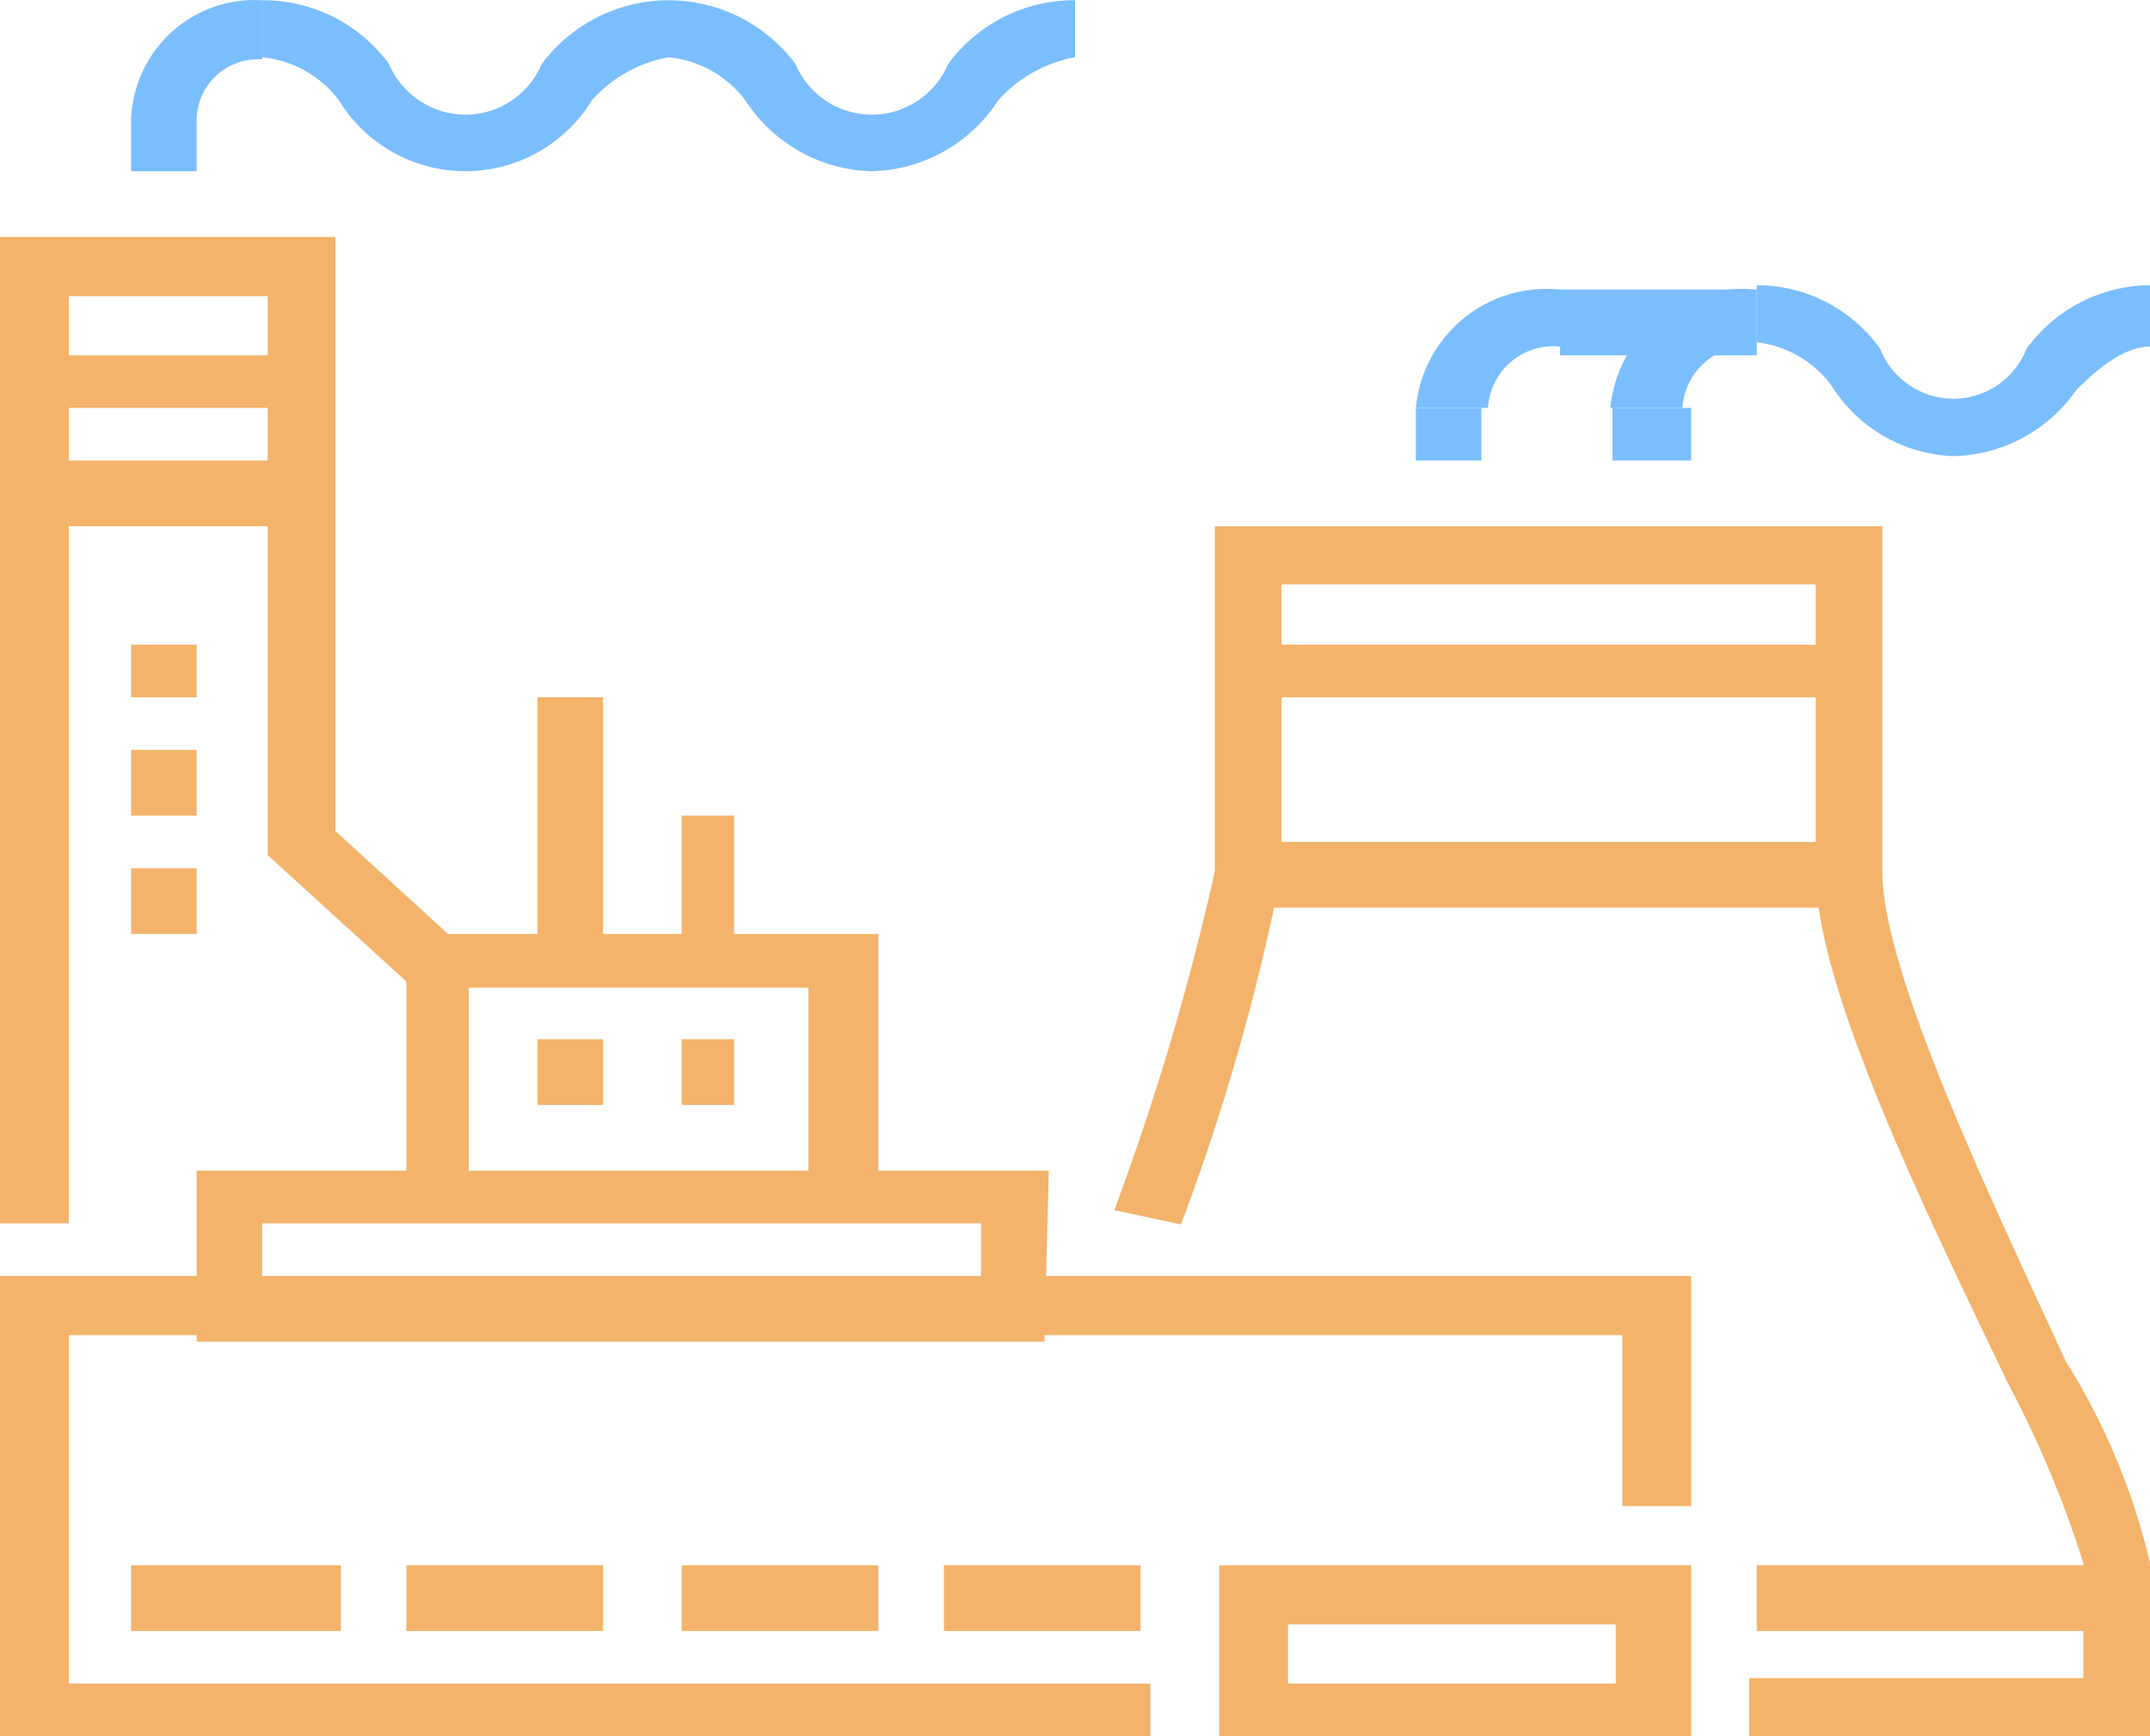 <svg width="52" height="42" viewBox="0 0 52 42" fill="none" xmlns="http://www.w3.org/2000/svg">
<path fill-rule="evenodd" clip-rule="evenodd" d="M52 42H42.303V40.595H50.388V37.811C49.915 36.309 49.305 34.853 48.565 33.463C46.557 29.275 43.915 23.893 43.915 21.082V14.136H30.994V21.082C30.424 23.991 29.611 26.847 28.563 29.619L26.951 29.275C27.947 26.603 28.759 23.866 29.382 21.082V12.731H45.526V21.082C45.526 23.522 48.169 29.036 49.965 32.933C50.907 34.435 51.595 36.084 52 37.811V42Z" fill="#F3B36A"/>
<path d="M45.024 20.367H30.122V21.957H45.024V20.367Z" fill="#F3B36A"/>
<path fill-rule="evenodd" clip-rule="evenodd" d="M21.244 28.956H19.553V23.893H11.335V28.956H9.829V22.594H21.244V28.956Z" fill="#F3B36A"/>
<path fill-rule="evenodd" clip-rule="evenodd" d="M27.823 42H0V30.865H40.902V36.433H39.238V32.297H1.665V40.727H27.823V42Z" fill="#F3B36A"/>
<path d="M14.585 16.867H13V23.23H14.585V16.867Z" fill="#F3B36A"/>
<path d="M17.756 19.73H16.488V23.23H17.756V19.73Z" fill="#F3B36A"/>
<path fill-rule="evenodd" clip-rule="evenodd" d="M1.665 29.593H0V5.732H8.112V20.102L11.098 22.832L9.935 23.84L6.474 20.685V7.164H1.665V29.593Z" fill="#F3B36A"/>
<path fill-rule="evenodd" clip-rule="evenodd" d="M6.341 31.024H23.727V29.593H6.341V31.024ZM25.26 32.456H4.756V28.32H25.366L25.26 32.456Z" fill="#F3B36A"/>
<path d="M14.585 25.139H13V26.73H14.585V25.139Z" fill="#F3B36A"/>
<path d="M17.756 25.139H16.488V26.73H17.756V25.139Z" fill="#F3B36A"/>
<path d="M4.756 15.595H3.171V16.867H4.756V15.595Z" fill="#F3B36A"/>
<path d="M4.756 18.14H3.171V19.73H4.756V18.14Z" fill="#F3B36A"/>
<path d="M4.756 21.003H3.171V22.594H4.756V21.003Z" fill="#F3B36A"/>
<path d="M7.293 8.596H0.951V9.868H7.293V8.596Z" fill="#F3B36A"/>
<path d="M7.293 11.141H0.951V12.731H7.293V11.141Z" fill="#F3B36A"/>
<path d="M45.024 15.595H30.122V16.867H45.024V15.595Z" fill="#F3B36A"/>
<path d="M51.366 37.864H42.488V39.455H51.366V37.864Z" fill="#F3B36A"/>
<path d="M8.244 37.864H3.171V39.455H8.244V37.864Z" fill="#F3B36A"/>
<path d="M14.585 37.864H9.829V39.455H14.585V37.864Z" fill="#F3B36A"/>
<path d="M21.244 37.864H16.488V39.455H21.244V37.864Z" fill="#F3B36A"/>
<path d="M27.585 37.864H22.829V39.455H27.585V37.864Z" fill="#F3B36A"/>
<path fill-rule="evenodd" clip-rule="evenodd" d="M21.085 4.142C20.473 4.127 19.873 3.963 19.339 3.662C18.805 3.362 18.352 2.935 18.02 2.418C17.8 2.128 17.521 1.885 17.203 1.708C16.885 1.53 16.533 1.42 16.171 1.385C15.457 1.514 14.806 1.878 14.321 2.418C14 2.945 13.549 3.38 13.013 3.682C12.476 3.983 11.871 4.142 11.256 4.142C10.641 4.142 10.036 3.983 9.499 3.682C8.963 3.38 8.512 2.945 8.191 2.418C7.97 2.128 7.692 1.885 7.374 1.708C7.056 1.53 6.704 1.42 6.341 1.385V0.006C6.937 0.002 7.525 0.139 8.058 0.406C8.59 0.673 9.052 1.063 9.406 1.544C9.56 1.908 9.817 2.22 10.146 2.438C10.475 2.657 10.861 2.774 11.256 2.774C11.651 2.774 12.037 2.657 12.366 2.438C12.694 2.22 12.952 1.908 13.105 1.544C13.462 1.066 13.925 0.679 14.457 0.412C14.989 0.145 15.576 0.006 16.171 0.006C16.765 0.006 17.352 0.145 17.884 0.412C18.416 0.679 18.879 1.066 19.236 1.544C19.389 1.908 19.647 2.22 19.976 2.438C20.305 2.657 20.691 2.774 21.085 2.774C21.48 2.774 21.866 2.657 22.195 2.438C22.524 2.22 22.781 1.908 22.935 1.544C23.289 1.063 23.751 0.673 24.284 0.406C24.816 0.139 25.404 0.002 26 0.006V1.385C25.286 1.514 24.636 1.878 24.15 2.418C23.818 2.935 23.365 3.362 22.831 3.662C22.297 3.963 21.698 4.127 21.085 4.142Z" fill="#7BBEFD"/>
<path fill-rule="evenodd" clip-rule="evenodd" d="M4.756 2.869H3.171C3.188 2.471 3.283 2.08 3.453 1.719C3.622 1.359 3.861 1.036 4.156 0.769C4.452 0.502 4.797 0.298 5.172 0.167C5.548 0.035 5.945 -0.019 6.342 0.006V1.438C6.143 1.423 5.943 1.449 5.755 1.514C5.567 1.579 5.393 1.681 5.245 1.815C5.097 1.948 4.978 2.111 4.893 2.292C4.809 2.473 4.763 2.669 4.756 2.869Z" fill="#7BBEFD"/>
<path d="M4.756 2.869H3.171V4.142H4.756V2.869Z" fill="#7BBEFD"/>
<path fill-rule="evenodd" clip-rule="evenodd" d="M47.244 11.035C46.648 11.012 46.066 10.843 45.55 10.543C45.034 10.243 44.6 9.82 44.285 9.311C44.07 9.027 43.8 8.788 43.491 8.61C43.183 8.433 42.841 8.32 42.488 8.278V6.899C43.071 6.899 43.647 7.038 44.166 7.306C44.685 7.573 45.133 7.961 45.474 8.437C45.613 8.793 45.857 9.099 46.173 9.315C46.489 9.531 46.862 9.646 47.244 9.646C47.626 9.646 47.999 9.531 48.315 9.315C48.631 9.099 48.874 8.793 49.014 8.437C49.357 7.964 49.806 7.578 50.325 7.311C50.843 7.044 51.417 6.903 52 6.899V8.384C51.207 8.384 50.415 9.258 50.23 9.418C49.895 9.905 49.45 10.306 48.931 10.587C48.412 10.868 47.834 11.022 47.244 11.035Z" fill="#7BBEFD"/>
<path fill-rule="evenodd" clip-rule="evenodd" d="M40.691 9.868H38.947C38.987 9.45 39.109 9.043 39.306 8.672C39.503 8.301 39.771 7.973 40.096 7.707C40.42 7.44 40.794 7.241 41.195 7.121C41.597 7 42.018 6.961 42.435 7.005V8.384C42.222 8.362 42.008 8.383 41.804 8.447C41.6 8.51 41.41 8.614 41.248 8.753C41.085 8.892 40.951 9.062 40.856 9.254C40.76 9.445 40.704 9.654 40.691 9.868Z" fill="#7BBEFD"/>
<path d="M40.902 9.868H39V11.141H40.902V9.868Z" fill="#7BBEFD"/>
<path d="M42.488 7.005H37.732V8.596H42.488V7.005Z" fill="#7BBEFD"/>
<path fill-rule="evenodd" clip-rule="evenodd" d="M35.988 9.868H34.244C34.283 9.45 34.405 9.043 34.602 8.672C34.8 8.301 35.068 7.973 35.392 7.707C35.717 7.44 36.09 7.241 36.492 7.121C36.894 7 37.315 6.961 37.732 7.005V8.384C37.519 8.362 37.304 8.383 37.1 8.447C36.896 8.51 36.707 8.614 36.544 8.753C36.382 8.892 36.248 9.062 36.153 9.254C36.057 9.445 36.001 9.654 35.988 9.868Z" fill="#7BBEFD"/>
<path d="M35.829 9.868H34.244V11.141H35.829V9.868Z" fill="#7BBEFD"/>
<path fill-rule="evenodd" clip-rule="evenodd" d="M31.152 40.727H39.079V39.296H31.152V40.727ZM40.902 42H29.488V37.864H40.902V42Z" fill="#F3B36A"/>
</svg>
